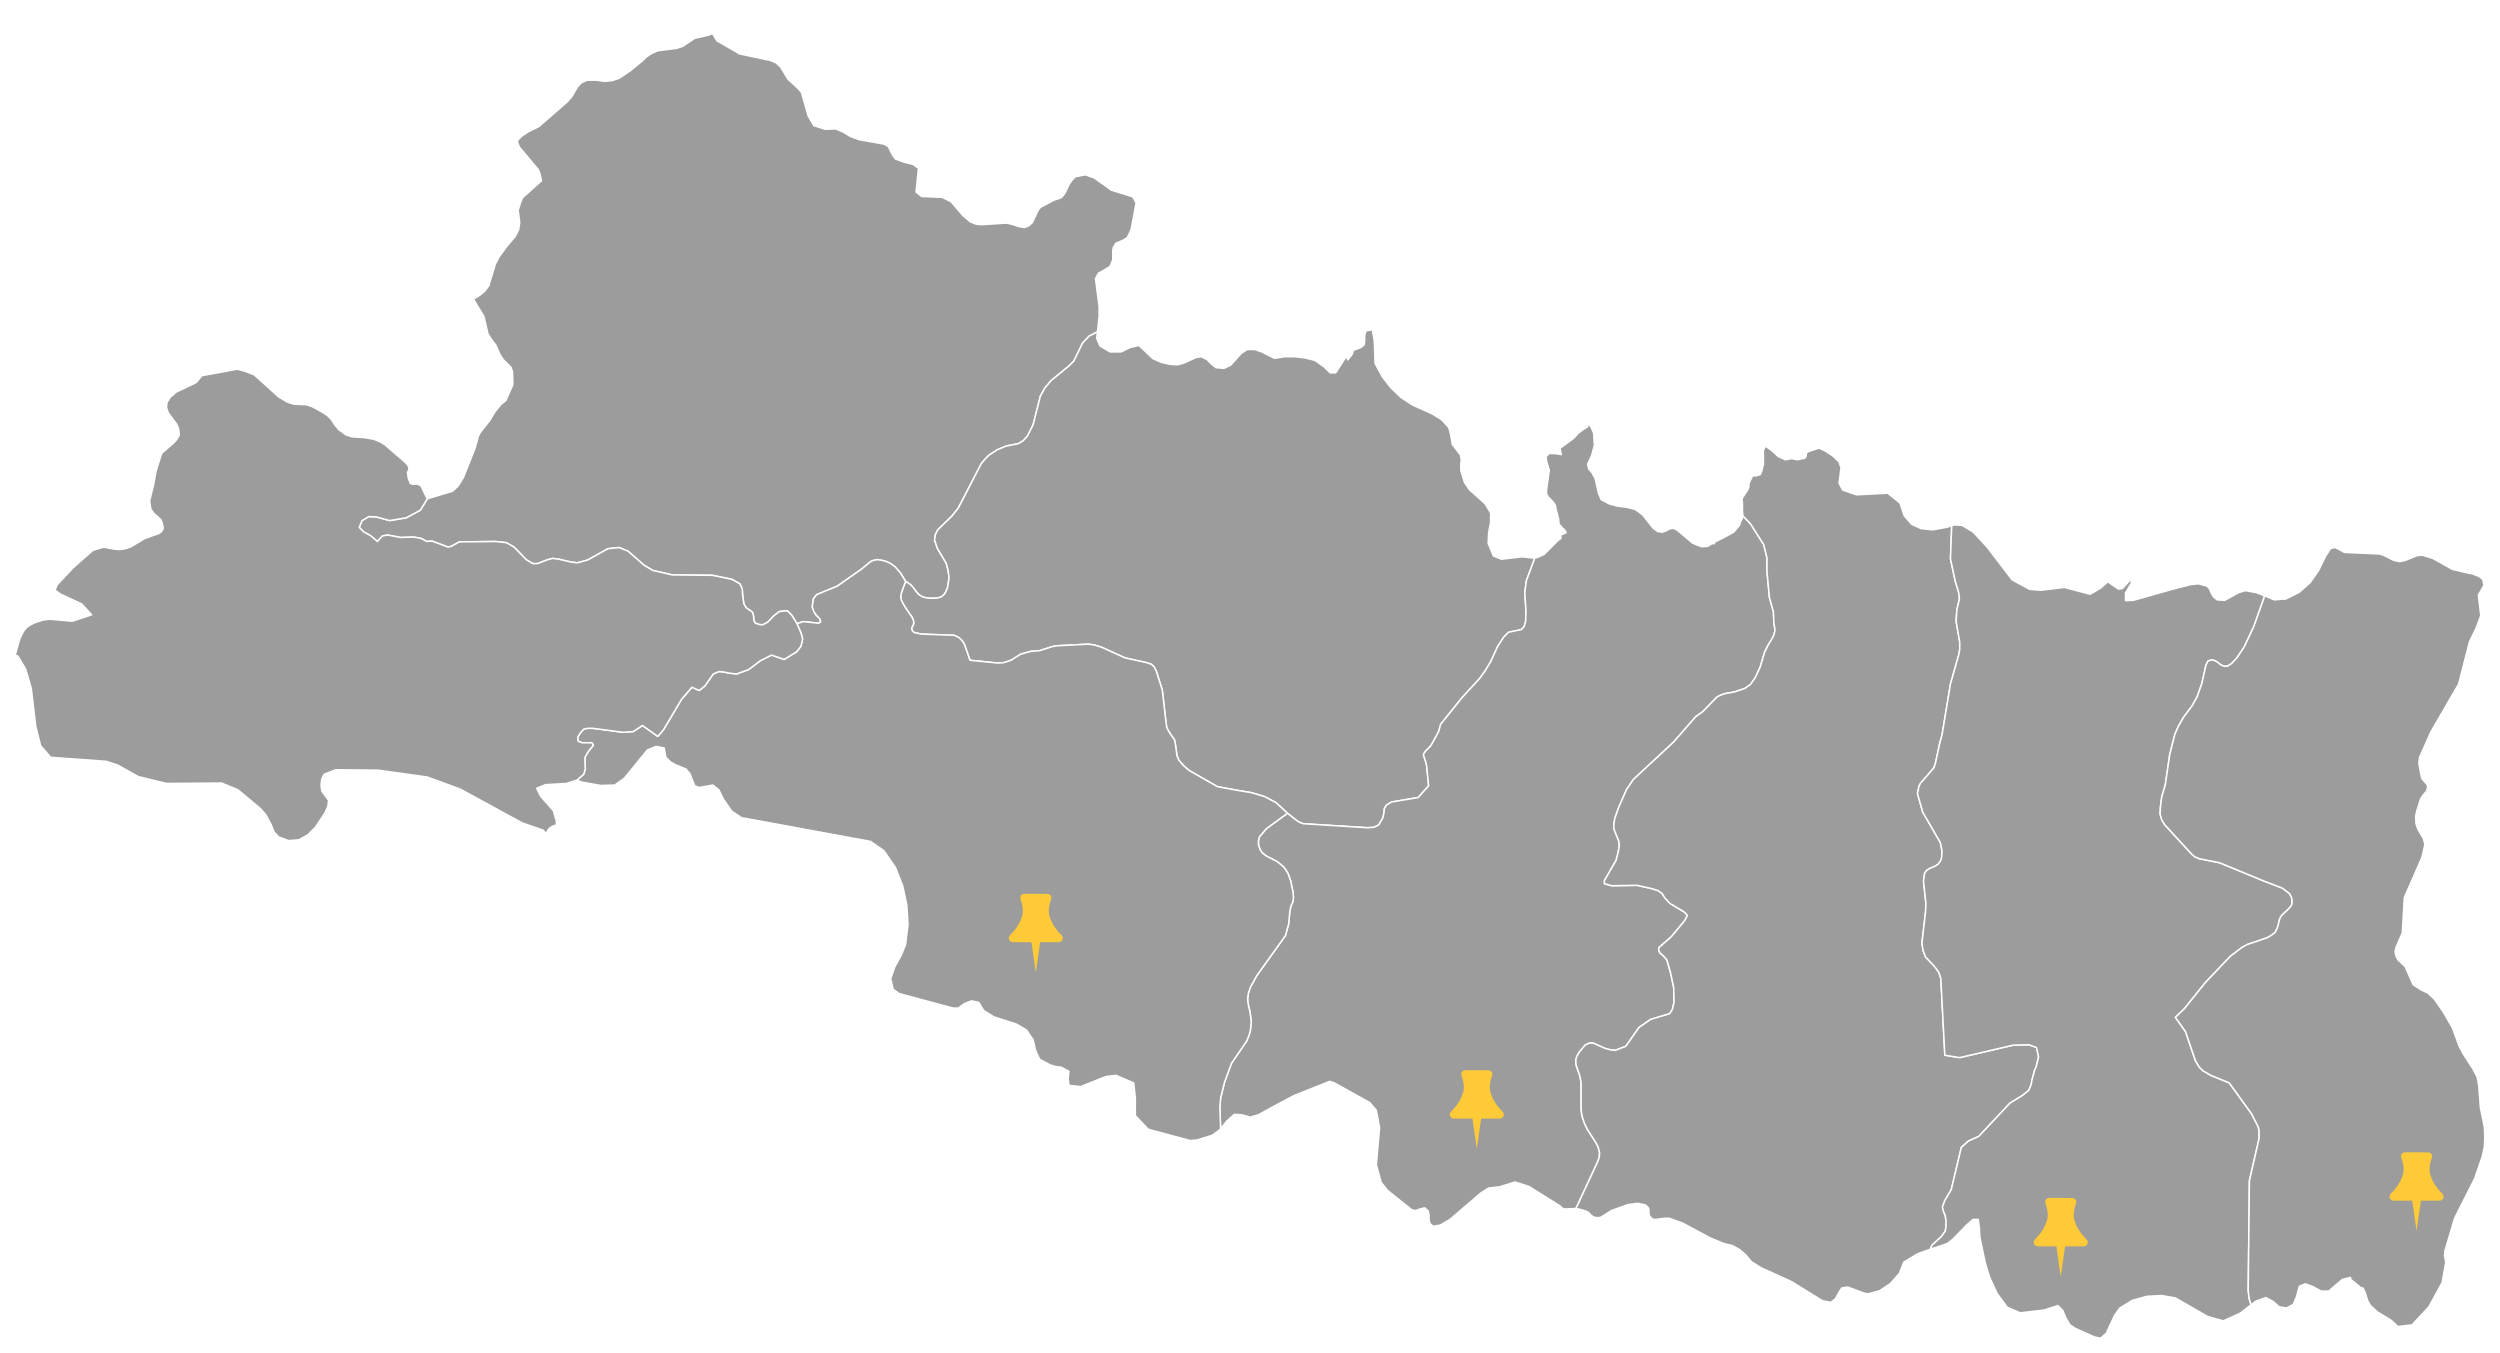 <svg width="822" height="445" viewBox="0 0 822 445" fill="none" xmlns="http://www.w3.org/2000/svg">
<g filter="url(#filter0_d_339_195)">
<path d="M137.463 154.016L145.797 151.501L147.649 149.78L149.369 147L153.205 137.338L154.263 133.499L154.925 132.175L157.968 128.337L159.82 125.292L161.672 123.042L163.392 121.586L165.64 116.424L165.508 112.188L164.979 110.732L162.465 108.217L161.407 106.629L160.084 103.584L158.497 101.466L157.438 99.746L156.116 94.054L152.676 88.362L155.189 86.774L156.38 85.715L157.703 83.994L159.82 76.978L161.01 74.596L163.921 70.625L164.185 70.36L166.434 67.713L167.492 65.595L167.889 63.212L167.36 59.109L168.154 56.594L168.815 55.006L175.033 49.446L174.504 47.064L173.975 45.74L167.757 38.327L167.096 36.607L167.492 35.812L168.551 34.754L170.535 33.43L174.239 31.577L183.632 23.37L185.087 21.649L186.939 18.472L188.262 17.149L190.114 16.355H193.025L195.935 16.752L198.316 16.487L200.697 15.693L204.534 13.045L208.238 10.001L209.429 8.81L211.148 7.618L213.265 6.692L219.483 5.898L221.467 5.236L225.436 2.588L230.066 1.529L231.257 1L232.712 3.383L240.252 7.751L250.306 9.869L252.158 10.663L253.614 11.986L256.127 16.09L259.17 18.869L260.493 20.326L262.742 28.135L264.594 31.312L268.298 32.503L271.737 32.371L274.251 33.43L276.632 34.886L279.543 35.945L287.745 37.401L289.068 38.195L290.523 41.107L291.449 42.298L294.359 43.357L297.137 44.019L298.989 45.343L298.196 53.153L300.048 54.608L306.794 54.873L309.705 56.329L313.541 60.83L316.055 62.948L318.039 63.742L319.759 63.874L327.961 63.345L329.681 63.742L332.194 64.536L333.782 64.801L335.237 64.271L336.428 63.212L338.28 59.241L339.073 58.182L343.571 55.8L344.894 55.403L346.085 54.873L347.143 53.55L348.598 50.505L349.524 49.181L350.583 48.123L353.89 47.461L356.8 48.52L362.356 52.491L369.5 54.741L370.559 56.726L368.971 65.198L368.442 66.522L367.648 68.11L366.458 68.904L363.944 69.963L363.15 71.154L362.886 72.213V74.199V74.331V75.39L361.96 77.64L358.123 79.891L357.197 81.611L358.388 90.745V94.054L357.859 99.084L355.08 100.54L352.964 102.79L350.053 108.746L348.466 110.335L342.645 115.1L340.529 117.615L339.073 120.262L336.692 129.66L334.84 133.367L333.385 134.955L331.797 135.882L327.829 136.676L324.918 137.867L322.272 139.588L320.817 141.044L319.627 142.5L312.086 157.06L309.969 159.708L305.339 164.208L304.546 165.796L304.281 167.65L304.678 168.709L305.207 170.297L308.117 175.195L308.779 177.709L309.043 180.092L308.514 183.401L307.72 185.122L306.662 186.181L305.472 186.578L304.281 186.71H302.958L301.503 186.578L300.18 186.181L299.122 185.519L298.196 184.46L297.534 183.534L296.74 182.607L296.344 182.21L294.756 181.151L293.036 178.371L291.316 176.386L289.861 175.327L288.538 174.665L287.083 174.268L285.496 174.003L284.173 174.268L283.247 174.665L280.204 177.18L272.267 182.739L265.52 185.519L264.461 186.843L264.065 189.49L264.594 191.079L265.388 192.27L265.917 192.799L266.578 193.461L266.843 194.52L266.181 194.917L261.154 194.388L259.038 195.05L257.318 192.27L255.863 190.814L253.217 191.079L251.232 192.667L249.513 194.52L247.793 195.447L246.47 195.314L245.412 194.917L244.882 194.123L244.75 192.535L244.353 191.211L242.369 189.887L241.575 188.564L241.178 185.784L241.046 183.666L240.252 181.945L237.606 180.489L231.257 179.166L218.028 179.033L211.678 177.577L208.767 175.856L203.476 171.224L200.565 170.032L196.861 170.429L190.246 174.136L186.807 175.062L184.69 174.797L180.722 173.871L178.737 173.606L177.15 174.003L173.71 175.327H172.255L170.138 174.136L166.037 169.9L163.524 168.444L159.952 168.047L148.046 168.179L145.4 169.635L144.342 169.9L139.05 167.914L137.33 168.047L135.346 166.988L132.965 166.591L128.731 166.723L124.498 165.929L122.778 166.194L121.059 168.047L118.942 166.194L116.561 164.87L115.105 163.414L116.031 161.164L118.28 159.84L120.794 159.972L125.16 161.164L130.583 160.237L135.214 157.722L137.463 154.016Z" fill="#9C9C9C" stroke="white" stroke-width="0.5" stroke-linecap="round" stroke-linejoin="round"/>
<path d="M294.759 181.151L296.347 182.21L296.744 182.607L297.537 183.533L298.199 184.46L299.125 185.519L300.183 186.181L301.506 186.578L302.961 186.71H304.284L305.475 186.578L306.666 186.181L307.724 185.122L308.518 183.401L309.047 180.092L308.782 177.709L308.121 175.194L305.21 170.297L304.681 168.708L304.284 167.649L304.549 165.796L305.343 164.208L309.973 159.707L312.089 157.06L319.63 142.5L320.821 141.044L322.276 139.588L324.922 137.867L327.832 136.676L331.801 135.881L333.388 134.955L334.843 133.366L336.695 129.66L339.077 120.262L340.532 117.615L342.649 115.1L348.469 110.335L350.057 108.746L352.967 102.79L355.084 100.539L357.862 99.084L357.597 101.201L358.656 103.716L361.963 105.702H365.667L368.577 104.246L371.488 103.584L376.118 107.952L378.896 109.143L381.807 109.805L384.188 109.938L386.172 109.408L390.273 107.555L391.993 107.29L393.845 108.217L395.3 109.673L396.755 110.864L399.401 111.129L401.65 110.07L405.09 106.231L407.074 104.908H409.588L411.836 105.702L416.07 107.82L419.245 107.29H422.684L426.124 107.687L429.299 108.481L432.342 110.599L434.326 112.585H436.178L439.75 107.025L440.147 108.349L441.602 106.496L441.999 105.172L444.512 104.246L445.571 103.319L445.703 101.863V100.275L446.1 98.819L448.216 98.422L448.878 102.128L449.142 109.54L451.524 113.908L454.302 117.482L457.609 120.659L461.445 123.174L467.928 126.086L471.103 128.072L473.352 130.587L473.881 132.44L474.542 136.146L477.188 139.588L477.453 141.176L477.32 142.764V144.75L478.511 148.589L480.098 150.971L485.258 155.604L487.11 158.648V161.825L486.448 165.267L486.316 168.708L488.036 172.812L490.682 173.871L497.428 173.076L501.133 173.473H501.662L498.884 180.886L498.355 184.857L498.751 190.814L498.619 194.52L498.09 196.108L497.164 197.035L493.857 197.697L492.931 197.961L491.475 199.417L489.491 202.462L487.11 207.624L485.258 210.669L483.538 213.051L477.717 219.405L470.706 228.141L470.044 230.523L468.325 233.7L467.399 235.289L465.679 237.009L465.017 238.068V238.201L465.811 240.583L466.076 241.642L466.737 248.393L463.298 252.232L454.566 253.688L452.847 254.747L452.185 255.806L452.053 257.262L451.656 258.982L450.333 261.233L448.746 262.027L446.629 262.159L425.462 260.835L424.404 260.438L423.478 259.909L420.303 257.394L416.599 253.952L412.895 251.967L408.529 250.643L403.767 249.849L397.285 248.658L388.024 243.363L386.04 241.642L384.585 239.922L383.923 238.333V238.068L383.394 234.23L383.129 233.171L382.468 232.244L381.807 231.318L381.145 230.259L380.616 229.2L380.351 227.347L379.161 216.89L377.176 210.669L376.515 209.345L375.589 208.418L374.001 207.889L366.858 206.3L359.317 202.859L356.804 202.065L354.819 201.8L344.633 202.329L343.045 202.594L338.944 203.918L335.902 204.183L332.594 205.109L329.42 207.095L327.038 207.889L325.186 208.021L315.926 207.095L314.074 201.8L313.412 200.741L312.354 199.682L310.766 198.888L299.919 198.491L297.537 197.961L296.876 197.299L296.744 196.505L297.405 195.182V194.255L296.876 192.931L295.024 190.284L293.966 188.563L293.304 187.24L293.172 186.181L293.304 185.254L293.569 184.328L294.363 182.21L294.759 181.151Z" fill="#9C9C9C" stroke="white" stroke-width="0.5" stroke-linecap="round" stroke-linejoin="round"/>
<path d="M420.303 257.394L423.478 259.909L424.404 260.438L425.462 260.836L446.629 262.159L448.745 262.027L450.333 261.233L451.656 258.982L452.053 257.262L452.185 255.806L452.846 254.747L454.566 253.688L463.297 252.232L466.737 248.393L466.076 241.642L465.811 240.583L465.017 238.201V238.069L465.679 237.01L467.398 235.289L468.324 233.7L470.044 230.524L470.706 228.141L477.717 219.405L483.538 213.051L485.258 210.669L487.11 207.624L489.491 202.462L491.475 199.417L492.93 197.961L493.857 197.697L497.164 197.035L498.09 196.108L498.619 194.52L498.751 190.814L498.354 184.857L498.884 180.886L501.662 173.474L502.72 173.209L504.704 172.282L509.335 167.649L510.261 166.988L510.128 165.929L511.98 165.135L511.848 164.87L511.187 163.943L510.922 163.811L510.128 162.884L509.599 162.355L509.467 160.634L509.202 159.707L509.07 158.913L508.673 157.854L508.541 156.795L508.276 155.869L507.35 154.678L506.292 153.619L506.027 153.354L505.498 152.295V150.971L505.763 149.251L505.895 148.192L506.027 147.397L506.16 146.206L506.424 144.618L505.63 142.103L505.366 140.647V140.117L506.424 139.058L508.805 139.191L510.261 139.455H510.393L509.864 137.47L514.494 134.028L514.758 133.764L515.817 132.572L516.611 131.91L517.14 131.513L518.992 130.322L519.256 128.998H519.521L519.653 129.396V129.925L519.785 130.057L519.918 129.925L520.976 132.308L521.241 136.411L520.315 139.852L518.992 142.632L519.389 144.221L520.447 145.412L521.505 147.397L522.564 152.163L523.49 154.28L525.739 155.472L525.871 155.604L528.781 156.398L531.824 156.795L534.602 157.457L537.116 159.31L540.555 163.678L542.01 164.737L543.465 165.002L544.656 164.605L545.847 163.943L547.17 163.678L548.493 164.34L553.52 168.576L556.43 169.767L558.414 169.635L560.266 168.576L560.531 168.841L560.928 168.179L563.838 166.723L567.013 165.002L568.998 162.62L569.262 161.561L569.659 160.899L569.791 160.634L570.056 159.575L572.569 162.222L576.935 169.106L577.993 173.474V177.974L578.787 186.446L580.11 191.211L580.242 194.652L580.639 197.3L580.11 199.153L579.449 200.344L578.39 202.065L577.2 204.447L575.744 209.345L574.157 212.787L572.569 215.037L570.717 216.36L567.146 217.552L564.103 218.081L562.648 218.611L561.589 219.14L556.827 224.038L554.578 225.626L547.302 233.965L534.073 246.275L531.824 249.584L529.31 255.276L527.987 258.982L527.723 260.438L527.591 261.895L527.855 263.086L529.31 266.66L529.443 268.116L529.046 270.234L528.384 272.881L524.548 279.499V280.558L526.929 281.22L535.263 281.088L540.026 282.147L542.143 282.808L543.465 283.735L544.392 285.191L545.45 286.382L546.111 287.044L550.741 289.824L551.403 290.486L551.8 291.015L551.006 292.604L546.508 298.031L542.407 301.605V302.531L542.804 303.325L543.598 303.987L544.259 304.649L545.053 305.576L546.244 309.679L547.302 314.576L547.434 319.474L546.905 321.857L545.979 323.313L539.761 325.166L535.925 327.813L531.559 334.034L528.12 335.358L526.665 335.226L524.68 334.696L520.844 332.975H519.521L518.198 333.637L516.214 336.02L515.552 337.211L515.155 338.27V339.461L515.288 340.388L516.478 343.829L516.875 345.947V354.286L517.007 356.007L517.404 357.728L518.066 359.581L518.992 361.434L521.638 365.538L522.431 366.994L522.96 368.979L522.828 370.568L522.299 372.024L515.42 386.849L515.155 387.378H514.891L511.583 387.51L510.657 387.246L509.864 386.451L499.677 380.098L495.179 378.642L490.02 380.23L486.448 380.627L483.935 382.216L473.748 390.952L470.573 392.805L468.192 393.202L467.134 392.276L466.869 390.952V389.496L466.605 388.172L465.414 387.113L463.959 387.51L462.504 388.04L461.181 387.775L453.243 381.422L451.127 378.774L449.539 372.95L450.597 360.772L449.539 355.081L447.423 352.566L435.781 346.08L434.194 345.55L422.552 350.183L416.07 353.625L410.778 356.537L408 357.331L405.354 356.537L402.841 356.404L400.327 358.654L398.343 361.169V361.037L398.078 354.286L398.343 350.977L399.666 345.683L401.915 339.594L406.809 332.446L407.603 330.593L408.132 328.74L408.397 325.828L408.132 323.71L407.868 322.121L407.603 321.195L407.338 319.739L407.206 318.415L407.471 316.562L408.132 314.576L410.249 310.738L419.642 297.634L420.7 293.795L421.097 289.559L421.361 288.368L421.626 287.441L422.023 286.779L422.287 285.323L422.155 283.47L421.361 279.632L420.568 277.381L419.642 275.793L418.98 274.999L418.054 274.205L416.863 273.278L413.292 271.425L411.969 270.366L411.307 269.307L410.778 267.851V266.395L411.043 265.204L413.424 262.424L420.303 257.394Z" fill="#9C9C9C" stroke="white" stroke-width="0.5" stroke-linecap="round" stroke-linejoin="round"/>
<path d="M515.156 387.378L515.421 386.849L522.3 372.024L522.829 370.568L522.961 368.979L522.432 366.994L521.639 365.538L518.993 361.434L518.067 359.581L517.405 357.728L517.008 356.007L516.876 354.286V345.947L516.479 343.829L515.289 340.388L515.156 339.461V338.27L515.553 337.211L516.215 336.02L518.199 333.637L519.522 332.975H520.845L524.681 334.696L526.666 335.226L528.121 335.358L531.56 334.034L535.926 327.813L539.762 325.166L545.98 323.313L546.906 321.857L547.435 319.474L547.303 314.576L546.245 309.679L545.054 305.576L544.26 304.649L543.599 303.987L542.805 303.325L542.408 302.531V301.605L546.509 298.031L551.007 292.604L551.801 291.015L551.404 290.486L550.742 289.824L546.112 287.044L545.451 286.382L544.393 285.191L543.466 283.735L542.144 282.808L540.027 282.147L535.264 281.088L526.93 281.22L524.549 280.558V279.499L528.385 272.881L529.047 270.234L529.444 268.116L529.311 266.66L527.856 263.086L527.592 261.895L527.724 260.439L527.988 258.982L529.311 255.276L531.825 249.584L534.074 246.275L547.303 233.965L554.579 225.626L556.828 224.038L561.59 219.14L562.649 218.611L564.104 218.081L567.146 217.552L570.718 216.36L572.57 215.037L574.158 212.787L575.745 209.345L577.201 204.447L578.391 202.065L579.45 200.344L580.111 199.153L580.64 197.3L580.243 194.652L580.111 191.211L578.788 186.446L577.994 177.974V173.474L576.936 169.106L572.57 162.222L570.057 159.575V159.31L569.925 158.384V158.251V155.604L569.792 153.883L570.057 153.486L571.644 151.104L572.041 150.045V148.986L573.1 146.736V146.471H574.158L575.745 146.074L576.274 144.882L576.804 142.632V141.044V140.117V137.999L577.333 136.94L577.73 136.808L579.714 138.264L581.698 140.117L584.08 141.176L586.064 140.779L587.916 141.176L590.43 140.647L590.694 140.25L590.826 140.117L590.959 139.058L591.223 138.661L592.282 138.264L595.06 137.338L596.912 138.132L599.558 139.853L601.674 141.838L602.336 143.824L601.674 148.853L602.865 151.104L607.363 152.692L617.681 152.163L621.782 155.472V155.604L623.105 159.575L625.487 162.355L628.662 163.811L632.498 164.208L636.864 163.414L638.716 162.884V163.149L638.319 173.738L639.906 181.151L640.965 184.592L641.229 186.181V187.107L640.435 190.417L640.171 194.255L641.361 201.138V203.521L641.097 205.109L638.319 214.904L635.541 231.715L634.879 233.965L633.424 240.716L632.895 242.437L631.175 244.422L628.529 247.467L628 248.393L627.471 250.908L629.191 256.997L635.012 267.057L635.541 269.837L635.408 272.087L635.012 273.146L634.218 274.205L633.159 274.866L631.837 275.396L630.646 276.058L629.852 276.984L629.455 279.632L630.249 287.044L630.117 289.956L628.926 300.148L629.323 302.531L630.117 304.649L633.027 307.693L634.482 309.679L635.144 311.664L636.467 336.946L641.361 337.741L658.956 333.637L664.115 333.505L666.629 334.431L667.29 337.476L666.497 340.785L665.967 341.976L665.042 345.418L664.909 346.477L664.115 348.462L661.999 350.183L657.898 352.698L647.579 363.684L644.272 365.141L641.891 367.258L638.583 381.157L636.467 384.731L635.673 386.849L636.07 388.437L636.599 389.628L636.864 391.481V393.335L636.599 394.791L635.408 396.511L632.233 399.423L631.704 400.747L627.603 402.203L622.973 404.983L621.518 408.689L618.607 411.998L615.036 414.381L611.199 415.44L609.876 415.175L604.585 413.19L602.6 413.454L601.542 415.043L600.484 417.028L599.028 418.219L596.25 417.69L585.932 411.336L576.01 406.836L573.1 404.983H572.967L570.983 402.6L568.999 400.879L566.617 399.556L563.839 398.894L559.341 397.041L550.213 392.143L545.848 390.555H544.525L541.35 390.952L540.291 390.82L539.233 389.628L539.101 387.246L538.043 386.187L535.529 385.657L532.354 386.054L526.798 388.04L523.491 390.158L522.432 390.423L520.977 390.158L520.051 389.496L519.39 388.702L518.331 388.172L516.082 387.51L515.156 387.378Z" fill="#9C9C9C" stroke="white" stroke-width="0.5" stroke-linecap="round" stroke-linejoin="round"/>
<path d="M631.702 400.747L632.231 399.423L635.406 396.511L636.597 394.79L636.861 393.334V391.481L636.597 389.628L636.068 388.437L635.671 386.848L636.464 384.731L638.581 381.157L641.888 367.258L644.27 365.14L647.577 363.684L657.896 352.698L661.997 350.183L664.113 348.462L664.907 346.477L665.039 345.418L665.965 341.976L666.494 340.785L667.288 337.476L666.627 334.431L664.113 333.505L658.954 333.637L641.359 337.74L636.464 336.946L635.142 311.664L634.48 309.679L633.025 307.693L630.115 304.649L629.321 302.531L628.924 300.148L630.115 289.956L630.247 287.044L629.453 279.631L629.85 276.984L630.644 276.058L631.834 275.396L633.157 274.866L634.216 274.204L635.009 273.146L635.406 272.087L635.538 269.836L635.009 267.057L629.189 256.997L627.469 250.908L627.998 248.393L628.527 247.466L631.173 244.422L632.893 242.436L633.422 240.716L634.877 233.965L635.538 231.715L638.317 214.904L641.095 205.109L641.359 203.521V201.138L640.169 194.255L640.433 190.416L641.227 187.107V186.181L640.962 184.592L639.904 181.151L638.317 173.738L638.713 163.149V162.884L639.507 162.619H640.433L642.153 162.752L645.857 165.002L650.487 170.032L658.557 180.621L664.378 183.798L668.214 184.063L675.755 183.136L684.221 185.386L687.661 183.401L690.042 181.283L693.482 183.666H693.746L694.805 183.533L696.524 181.68V181.548L697.583 180.754L698.112 180.489L697.583 182.077L695.863 184.989V187.504L698.509 187.372L711.605 183.666L717.294 182.21L719.808 181.945L722.718 182.739L723.512 183.666L724.041 184.989L724.835 186.313L726.025 187.24L728.539 187.372L733.037 184.857L735.286 184.195L738.857 184.857L741.635 185.916L738.064 195.976L734.889 202.726L732.507 206.3L730.788 208.153L729.332 209.08H728.274L727.084 208.551L726.157 207.756L725.231 207.227L724.173 206.962L722.983 207.359L722.321 208.683L720.998 214.639L719.411 219.14L717.691 222.184L714.913 225.891L713.325 228.67L712.135 231.318L710.415 238.068L708.96 247.996L707.769 252.099L707.372 255.144L707.24 257.659L707.769 259.512L708.695 261.1L717.559 270.763L718.617 271.689L720.204 272.351L726.819 273.675L741.239 279.631L747.456 282.014L749.705 283.735L750.367 284.794L750.631 285.853V286.912L750.367 287.838L749.441 288.897L747.192 291.015L746.53 292.206L746.133 293.927L745.737 295.251L745.075 296.574L743.884 297.501L742.562 298.295L735.947 300.545L734.227 301.472L730.391 304.384L722.189 312.988L715.177 321.724L712.267 324.504L715.574 329.137L718.881 338.799L720.072 340.785L721.395 342.108L723.909 343.565L729.729 345.947L729.994 346.079L737.27 356.139L739.519 360.507L739.783 361.699V364.346L736.608 378.245L736.212 414.248L736.476 416.763L737.138 419.014L733.566 421.793L728.01 424.308L722.85 422.852L712.267 416.763L707.769 415.969L702.874 416.234L698.112 417.557L694.011 420.072L692.291 422.455L689.513 428.412L687.661 430L685.677 429.603L679.459 426.823L677.607 425.632L676.284 423.382L675.226 420.867L673.638 419.278L669.14 420.734L661.203 421.661L656.97 419.808L653.662 415.307L651.149 409.88L649.694 404.983L647.974 396.776L647.842 393.996L647.445 390.952H645.725L643.608 392.805L639.11 397.438L637.258 398.894L631.702 400.747Z" fill="#9C9C9C" stroke="white" stroke-width="0.5" stroke-linecap="round" stroke-linejoin="round"/>
<path d="M737.14 419.014L736.478 416.763L736.214 414.248L736.611 378.245L739.786 364.346V361.699L739.521 360.508L737.272 356.139L729.996 346.08L729.732 345.947L723.911 343.565L721.397 342.109L720.074 340.785L718.884 338.799L715.576 329.137L712.269 324.504L715.18 321.724L722.191 312.988L730.393 304.384L734.229 301.472L735.949 300.546L742.564 298.295L743.887 297.501L745.077 296.575L745.739 295.251L746.136 293.927L746.533 292.206L747.194 291.015L749.443 288.897L750.369 287.838L750.633 286.912V285.853L750.369 284.794L749.708 283.735L747.459 282.014L741.241 279.632L726.821 273.675L720.207 272.351L718.619 271.69L717.561 270.763L708.697 261.1L707.771 259.512L707.242 257.659L707.375 255.144L707.771 252.099L708.962 247.996L710.417 238.068L712.137 231.318L713.328 228.67L714.915 225.891L717.693 222.184L719.413 219.14L721 214.64L722.323 208.683L722.985 207.359L724.175 206.962L725.234 207.227L726.16 207.756L727.086 208.551L728.276 209.08H729.335L730.79 208.154L732.51 206.3L734.891 202.727L738.066 195.976L741.638 185.916L744.813 187.24L747.591 186.975H747.855H748.517L748.781 186.843L753.015 184.725L756.587 181.548L759.365 177.577L761.614 172.944L763.333 170.297L764.921 170.032L767.831 171.62L779.473 172.15L780.928 172.679L784.103 174.268L785.955 174.665L787.807 174.268L791.776 172.679L793.496 172.547L796.935 173.606L803.285 177.18L806.592 177.974L810.164 178.768L812.149 179.562L813.339 180.489L813.736 182.474L811.884 185.651L812.678 192.402L811.09 196.638L808.974 201.006L805.402 214.904L796.274 230.656L792.57 238.995L792.305 240.848L792.57 242.437L793.231 245.746L793.628 246.408L794.951 247.864L795.215 248.525L794.951 249.981L794.157 250.908L793.496 251.702L792.834 252.894L791.644 256.6L791.247 258.453L791.379 260.836L792.04 262.689L793.893 265.865L794.289 267.719L793.363 271.822L789.792 280.029L787.543 285.059L786.881 296.707L784.765 301.604L784.5 302.928L784.765 304.252L785.426 305.575L787.807 307.826L790.453 313.782L793.099 315.503L795.348 316.562L797.332 318.415L800.375 322.783L803.417 328.078L805.534 333.902L806.857 336.417L810.164 341.579L811.487 344.094L812.016 347.006L812.546 354.154L813.868 360.64L814.001 363.817L813.868 366.994L813.207 370.17L810.693 377.451L804.079 390.555L801.962 397.703L800.904 401.277L800.772 402.865L801.168 404.983L799.978 411.734L795.612 419.676L790.056 425.632L785.426 426.161L783.309 424.176L778.547 421.264L776.43 419.278L775.504 417.69L774.578 414.778L773.917 413.454L773.52 413.587L769.948 410.675L769.816 410.013L767.17 410.675L762.672 414.513H760.158L757.513 413.057L754.999 412.131L753.015 412.925L752.089 416.366L751.03 418.881L748.781 420.073L746.4 419.676L744.416 417.955L742.035 416.631L738.727 417.822L737.14 419.014Z" fill="#9C9C9C" stroke="white" stroke-width="0.5" stroke-linecap="round" stroke-linejoin="round"/>
<path d="M259.042 195.049L261.159 194.387L266.186 194.917L266.847 194.52L266.583 193.461L265.921 192.799L265.392 192.27L264.598 191.078L264.069 189.49L264.466 186.843L265.524 185.519L272.271 182.739L280.209 177.18L283.251 174.665L284.177 174.268L285.5 174.003L287.088 174.268L288.543 174.665L289.866 175.327L291.321 176.386L293.041 178.371L294.761 181.151L294.364 182.21L293.57 184.328L293.305 185.254L293.173 186.181L293.305 187.24L293.967 188.563L295.025 190.284L296.877 192.931L297.406 194.255V195.182L296.745 196.505L296.877 197.299L297.539 197.961L299.92 198.491L310.768 198.888L312.355 199.682L313.413 200.741L314.075 201.8L315.927 207.095L325.187 208.021L327.039 207.889L329.421 207.095L332.596 205.109L335.903 204.183L338.946 203.918L343.047 202.594L344.634 202.329L354.82 201.8L356.805 202.065L359.318 202.859L366.859 206.3L374.003 207.889L375.59 208.418L376.516 209.345L377.178 210.668L379.162 216.89L380.353 227.347L380.617 229.2L381.146 230.259L381.808 231.318L382.469 232.244L383.131 233.171L383.395 234.23L383.924 238.068V238.333L384.586 239.922L386.041 241.642L388.025 243.363L397.286 248.658L403.768 249.849L408.53 250.643L412.896 251.967L416.6 253.952L420.304 257.394L413.425 262.424L411.044 265.204L410.779 266.395V267.851L411.308 269.307L411.97 270.366L413.293 271.425L416.865 273.278L418.055 274.204L418.981 274.999L419.643 275.793L420.569 277.381L421.363 279.632L422.156 283.47L422.289 285.323L422.024 286.779L421.627 287.441L421.363 288.368L421.098 289.559L420.701 293.795L419.643 297.633L410.25 310.738L408.134 314.576L407.472 316.562L407.208 318.415L407.34 319.739L407.604 321.195L407.869 322.121L408.134 323.71L408.398 325.827L408.134 328.74L407.604 330.593L406.811 332.446L401.916 339.594L399.667 345.682L398.344 350.977L398.079 354.286L398.344 361.037V361.169L397.947 361.566L395.566 363.287L390.407 364.876L388.29 365.008L374.532 361.302L370.298 356.801V351.109L369.769 346.08L363.948 343.565L360.641 343.962L352.307 347.271L348.47 346.874L348.206 344.756L348.47 342.241L345.957 340.917L343.973 340.653L342.253 340.123L338.813 338.27L337.49 335.358L336.697 331.916L334.58 328.74L331.273 326.754L323.864 324.371L320.425 322.254L318.837 319.606L316.456 319.077L314.075 320.003L312.091 321.459H310.371L292.644 316.694L290.66 315.238L289.866 311.797L291.189 307.958L293.305 304.119L294.761 300.545L295.554 293.927L295.157 287.574L293.834 281.352L291.453 275.263L287.617 269.704L283.251 266.66L240.786 258.85L237.611 256.732L234.833 252.761L233.378 249.717L231.393 248.128L226.895 248.922L225.44 248.393L223.853 244.422L222.53 242.834L218.958 241.378L217.371 240.451L215.915 238.995L215.386 235.951L212.74 235.421L209.83 236.612L202.289 245.878L199.114 248.128L194.484 248.261L188.531 247.202L186.679 246.54L188.928 244.554L189.457 242.834L189.325 240.848V238.995L190.383 237.142L192.103 235.024L191.574 234.23H188.399L187.076 233.7L186.944 232.377L187.87 230.921L188.928 229.729L190.251 229.465H191.971L201.893 230.788L205.2 230.523L208.243 228.538L213.27 232.112L215.122 229.994L221.075 219.934L224.514 215.963L226.895 217.022L228.748 215.566L231.526 211.595L233.378 210.801L234.965 210.933L236.817 211.33L239.198 211.595L243.167 210.139L247.004 207.227L250.708 205.374L254.809 206.83L258.91 204.315L260.365 202.462L260.894 200.079L260.365 198.094L259.042 195.049Z" fill="#9C9C9C"/>
<path d="M186.679 246.54L188.531 247.202L194.484 248.261L199.114 248.128L202.289 245.878L209.83 236.612L212.74 235.421L215.386 235.951L215.915 238.995L217.371 240.451L218.958 241.378L222.53 242.834L223.853 244.422L225.44 248.393L226.895 248.922L231.393 248.128L233.378 249.717L234.833 252.761L237.611 256.732L240.786 258.85L283.251 266.66L287.617 269.704L291.453 275.263L293.834 281.352L295.157 287.574L295.554 293.927L294.761 300.545L293.305 304.119L291.189 307.958L289.866 311.797L290.66 315.238L292.644 316.694L310.371 321.459H312.091L314.075 320.003L316.456 319.077L318.837 319.606L320.425 322.254L323.864 324.371L331.273 326.754L334.58 328.74L336.697 331.916L337.49 335.358L338.813 338.27L342.253 340.123L343.973 340.653L345.957 340.917L348.47 342.241L348.206 344.756L348.47 346.874L352.307 347.271L360.641 343.962L363.948 343.565L369.769 346.08L370.298 351.109V356.801L374.532 361.302L388.29 365.008L390.407 364.876L395.566 363.287L397.947 361.566L398.344 361.169V361.037L398.079 354.286L398.344 350.977L399.667 345.682L401.916 339.594L406.811 332.446L407.604 330.593L408.134 328.74L408.398 325.827L408.134 323.71L407.869 322.121L407.604 321.195L407.34 319.739L407.208 318.415L407.472 316.562L408.134 314.576L410.25 310.738L419.643 297.633L420.701 293.795L421.098 289.559L421.363 288.368L421.627 287.441L422.024 286.779L422.289 285.323L422.156 283.47L421.363 279.632L420.569 277.381L419.643 275.793L418.981 274.999L418.055 274.204L416.865 273.278L413.293 271.425L411.97 270.366L411.308 269.307L410.779 267.851V266.395L411.044 265.204L413.425 262.424L420.304 257.394L416.6 253.952L412.896 251.967L408.53 250.643L403.768 249.849L397.286 248.658L388.025 243.363L386.041 241.642L384.586 239.922L383.924 238.333V238.068L383.395 234.23L383.131 233.171L382.469 232.244L381.808 231.318L381.146 230.259L380.617 229.2L380.353 227.347L379.162 216.89L377.178 210.668L376.516 209.345L375.59 208.418L374.003 207.889L366.859 206.3L359.318 202.859L356.805 202.065L354.82 201.8L344.634 202.329L343.047 202.594L338.946 203.918L335.903 204.183L332.596 205.109L329.421 207.095L327.039 207.889L325.187 208.021L315.927 207.095L314.075 201.8L313.413 200.741L312.355 199.682L310.768 198.888L299.92 198.491L297.539 197.961L296.877 197.299L296.745 196.505L297.406 195.182V194.255L296.877 192.931L295.025 190.284L293.967 188.563L293.305 187.24L293.173 186.181L293.305 185.254L293.57 184.328L294.364 182.21L294.761 181.151L293.041 178.371L291.321 176.386L289.866 175.327L288.543 174.665L287.088 174.268L285.5 174.003L284.177 174.268L283.251 174.665L280.209 177.18L272.271 182.739L265.524 185.519L264.466 186.843L264.069 189.49L264.598 191.078L265.392 192.27L265.921 192.799L266.583 193.461L266.847 194.52L266.186 194.917L261.159 194.387L259.042 195.049L260.365 198.094L260.894 200.079L260.365 202.462L258.91 204.315L254.809 206.83L250.708 205.374L247.004 207.227L243.167 210.139L239.198 211.595L236.817 211.33L234.965 210.933L233.378 210.801L231.526 211.595L228.748 215.566L226.895 217.022L224.514 215.963L221.075 219.934L215.122 229.994L213.27 232.112L208.243 228.538L205.2 230.523L201.893 230.788L191.971 229.465H190.251L188.928 229.729L187.87 230.921L186.944 232.377L187.076 233.7L188.399 234.23H191.574L192.103 235.024L190.383 237.142L189.325 238.995V240.848L189.457 242.834L188.928 244.554L186.679 246.54ZM186.679 246.54H186.547" stroke="white" stroke-width="0.5" stroke-linecap="round" stroke-linejoin="round"/>
<path d="M63.383 113.512L75.024 111.394L77.538 112.056L80.581 113.247L88.65 120.527L91.561 122.248L93.677 122.91L97.646 123.042L99.63 123.704L102.805 125.425L104.657 126.616L105.98 127.94L107.039 129.66L108.362 131.249L110.743 132.97L112.727 133.631L116.96 133.896L119.871 134.426L121.855 135.22L123.443 136.146L130.322 142.103L131.248 143.162L131.512 144.353L130.983 145.28L131.248 147.265L131.909 148.986L132.968 149.251L134.026 149.118L135.349 149.648L137.466 154.016L135.217 157.722L130.586 160.237L125.162 161.164L120.797 159.972L118.283 159.84L116.034 161.164L115.108 163.414L116.564 164.87L118.945 166.194L121.062 168.047L122.781 166.194L124.501 165.929L128.734 166.723L132.968 166.591L135.349 166.988L137.333 168.047L139.053 167.914L144.345 169.9L145.403 169.635L148.049 168.179L159.955 168.047L163.527 168.444L166.04 169.9L170.141 174.136L172.258 175.327H173.713L177.153 174.003L178.74 173.606L180.725 173.871L184.693 174.797L186.81 175.062L190.249 174.136L196.864 170.429L200.568 170.032L203.479 171.224L208.77 175.856L211.681 177.577L218.03 179.033L231.26 179.166L237.609 180.489L240.255 181.945L241.049 183.666L241.181 185.784L241.578 188.564L242.372 189.887L244.356 191.211L244.753 192.535L244.885 194.123L245.415 194.917L246.473 195.314L247.796 195.447L249.516 194.52L251.235 192.667L253.22 191.079L255.866 190.814L257.321 192.27L259.041 195.05L260.363 198.094L260.893 200.079L260.363 202.462L258.908 204.315L254.807 206.83L250.706 205.374L247.002 207.227L243.166 210.139L239.197 211.595L236.816 211.331L234.964 210.934L233.376 210.801L231.524 211.595L228.746 215.566L226.894 217.022L224.513 215.963L221.073 219.934L215.12 229.994L213.268 232.112L208.241 228.538L205.198 230.524L201.891 230.788L191.969 229.465H190.249L188.927 229.73L187.868 230.921L186.942 232.377L187.074 233.701L188.397 234.23H191.572L192.102 235.024L190.382 237.142L189.323 238.995V240.848L189.456 242.834L188.927 244.555L186.678 246.54H186.545L183.238 247.599L176.359 247.996L173.449 249.187L174.771 251.835L179.005 256.6L179.402 258.188L179.931 259.909V261.233L178.476 261.762L177.55 262.424L176.491 264.012L176.359 263.88L175.565 262.954L168.686 260.571L148.313 249.452L137.466 245.481L121.326 243.231L107.436 243.099L103.599 244.555L102.805 246.143L102.541 248.128L102.805 250.114L105.054 253.158L104.79 255.144L103.864 257.262L100.689 262.027L98.175 264.542L95.265 266.13L91.958 266.395L88.65 265.204L87.063 263.483L86.137 261.1L84.417 257.924L82.697 255.938L75.289 249.717L69.865 247.467L51.741 247.599L42.481 245.349L35.602 241.51L31.898 240.319L13.642 238.995L10.334 235.157L8.747 228.803L7.292 216.361L5.44 210.007L2.926 205.771L2 205.374L2.397 203.918L3.455 200.212L4.381 198.226L4.91 197.3L5.704 196.373L6.762 195.579L8.35 194.785L11.128 193.858L13.377 193.593L20.785 194.255L27.135 192.137L23.828 188.564L16.949 185.387L15.097 184.063L15.494 183.004L15.758 182.342L20.918 176.783L27.532 170.959L31.104 169.9L34.543 170.562L36.395 170.694L38.248 170.429L40.1 169.767L44.465 167.12L49.228 165.399L50.154 164.738L50.683 163.679L50.286 161.825L49.889 160.899L48.831 159.84L47.64 158.913L46.582 157.325L46.185 154.678L47.508 149.383L48.302 144.883L50.154 139.058L54.123 135.617L55.181 134.426L55.974 132.97L55.71 130.984L55.048 129.396L52.27 125.689L51.741 123.969L51.873 122.38L52.932 120.659L54.916 118.939L61.531 115.762L63.383 113.512Z" fill="#9C9C9C" stroke="white" stroke-width="0.5" stroke-linecap="round" stroke-linejoin="round"/>
<g clip-path="url(#clip0_339_195)">
<path d="M787.797 368.882C787.444 368.881 787.104 369.02 786.853 369.27C786.603 369.519 786.461 369.858 786.46 370.211C786.462 370.4 786.504 370.586 786.583 370.758C787.435 373.179 787.494 374.966 786.949 376.601C786.33 378.427 785.346 380.25 783.083 382.513C782.898 382.7 782.773 382.938 782.721 383.196C782.67 383.454 782.696 383.721 782.795 383.965C782.895 384.209 783.066 384.417 783.286 384.563C783.505 384.71 783.763 384.788 784.027 384.788L790.142 384.788L791.568 394.769L792.995 384.788L799.108 384.788C799.284 384.788 799.458 384.753 799.62 384.685C799.785 384.617 799.929 384.522 800.054 384.399C800.24 384.214 800.273 384.128 800.34 383.965C800.441 383.722 800.468 383.454 800.417 383.196C800.366 382.937 800.239 382.7 800.054 382.513C797.791 380.25 796.806 378.428 796.204 376.621C795.658 374.987 795.718 373.201 796.571 370.779C796.65 370.607 796.691 370.421 796.692 370.233C796.691 369.879 796.55 369.541 796.299 369.291C796.049 369.042 795.709 368.903 795.356 368.904L787.797 368.882Z" fill="#FFCA37"/>
</g>
<g clip-path="url(#clip1_339_195)">
<path d="M670.797 383.882C670.444 383.881 670.104 384.02 669.853 384.27C669.603 384.519 669.461 384.858 669.46 385.211C669.462 385.4 669.504 385.586 669.583 385.758C670.435 388.179 670.494 389.966 669.949 391.601C669.33 393.427 668.346 395.25 666.083 397.513C665.898 397.7 665.773 397.938 665.721 398.196C665.67 398.454 665.696 398.721 665.795 398.965C665.895 399.209 666.066 399.417 666.286 399.563C666.505 399.71 666.763 399.788 667.027 399.788L673.142 399.788L674.568 409.769L675.995 399.788L682.108 399.788C682.284 399.788 682.458 399.753 682.62 399.685C682.785 399.617 682.929 399.522 683.054 399.399C683.24 399.214 683.273 399.128 683.34 398.965C683.441 398.722 683.468 398.454 683.417 398.196C683.366 397.937 683.239 397.7 683.054 397.513C680.791 395.25 679.806 393.428 679.204 391.621C678.658 389.987 678.718 388.201 679.571 385.779C679.65 385.607 679.691 385.421 679.692 385.233C679.691 384.879 679.55 384.541 679.299 384.291C679.049 384.042 678.709 383.903 678.356 383.904L670.797 383.882Z" fill="#FFCA37"/>
</g>
<g clip-path="url(#clip2_339_195)">
<path d="M478.797 341.882C478.444 341.881 478.104 342.02 477.853 342.27C477.603 342.519 477.461 342.858 477.46 343.211C477.462 343.4 477.504 343.586 477.583 343.758C478.435 346.179 478.494 347.966 477.949 349.601C477.33 351.427 476.346 353.25 474.083 355.513C473.898 355.7 473.773 355.938 473.721 356.196C473.67 356.454 473.696 356.721 473.795 356.965C473.895 357.209 474.066 357.417 474.286 357.563C474.505 357.71 474.763 357.788 475.027 357.788L481.142 357.788L482.568 367.769L483.995 357.788L490.108 357.788C490.284 357.788 490.458 357.753 490.62 357.685C490.785 357.617 490.929 357.522 491.054 357.399C491.24 357.214 491.273 357.128 491.34 356.965C491.441 356.722 491.468 356.454 491.417 356.196C491.366 355.937 491.239 355.7 491.054 355.513C488.791 353.25 487.806 351.428 487.204 349.621C486.658 347.987 486.718 346.201 487.571 343.779C487.65 343.607 487.691 343.421 487.692 343.233C487.691 342.879 487.55 342.541 487.299 342.291C487.049 342.042 486.709 341.903 486.356 341.904L478.797 341.882Z" fill="#FFCA37"/>
</g>
<g clip-path="url(#clip3_339_195)">
<path d="M333.797 283.882C333.444 283.881 333.104 284.02 332.853 284.27C332.603 284.519 332.461 284.858 332.46 285.211C332.462 285.4 332.504 285.586 332.583 285.758C333.435 288.179 333.494 289.966 332.949 291.601C332.33 293.427 331.346 295.25 329.083 297.513C328.898 297.7 328.773 297.938 328.721 298.196C328.67 298.454 328.696 298.721 328.795 298.965C328.895 299.209 329.066 299.417 329.286 299.563C329.505 299.71 329.763 299.788 330.027 299.788L336.142 299.788L337.568 309.769L338.995 299.788L345.108 299.788C345.284 299.788 345.458 299.753 345.62 299.685C345.785 299.617 345.929 299.522 346.054 299.399C346.24 299.214 346.273 299.128 346.34 298.965C346.441 298.722 346.468 298.454 346.417 298.196C346.366 297.937 346.239 297.7 346.054 297.513C343.791 295.25 342.806 293.428 342.204 291.621C341.658 289.987 341.718 288.201 342.571 285.779C342.65 285.607 342.691 285.421 342.692 285.233C342.691 284.879 342.55 284.541 342.299 284.291C342.049 284.042 341.709 283.903 341.356 283.904L333.797 283.882Z" fill="#FFCA37"/>
</g>
</g>
<defs>
<filter id="filter0_d_339_195" x="0.75" y="0.75" width="820.5" height="443.5" filterUnits="userSpaceOnUse" color-interpolation-filters="sRGB">
<feFlood flood-opacity="0" result="BackgroundImageFix"/>
<feColorMatrix in="SourceAlpha" type="matrix" values="0 0 0 0 0 0 0 0 0 0 0 0 0 0 0 0 0 0 127 0" result="hardAlpha"/>
<feOffset dx="3" dy="10"/>
<feGaussianBlur stdDeviation="2"/>
<feComposite in2="hardAlpha" operator="out"/>
<feColorMatrix type="matrix" values="0 0 0 0 0 0 0 0 0 0 0 0 0 0 0 0 0 0 0.31 0"/>
<feBlend mode="normal" in2="BackgroundImageFix" result="effect1_dropShadow_339_195"/>
<feBlend mode="normal" in="SourceGraphic" in2="effect1_dropShadow_339_195" result="shape"/>
</filter>
<clipPath id="clip0_339_195">
<rect width="32" height="32" fill="white" transform="translate(768 380.627) rotate(-45)"/>
</clipPath>
<clipPath id="clip1_339_195">
<rect width="32" height="32" fill="white" transform="translate(651 395.627) rotate(-45)"/>
</clipPath>
<clipPath id="clip2_339_195">
<rect width="32" height="32" fill="white" transform="translate(459 353.627) rotate(-45)"/>
</clipPath>
<clipPath id="clip3_339_195">
<rect width="32" height="32" fill="white" transform="translate(314 295.627) rotate(-45)"/>
</clipPath>
</defs>
</svg>
